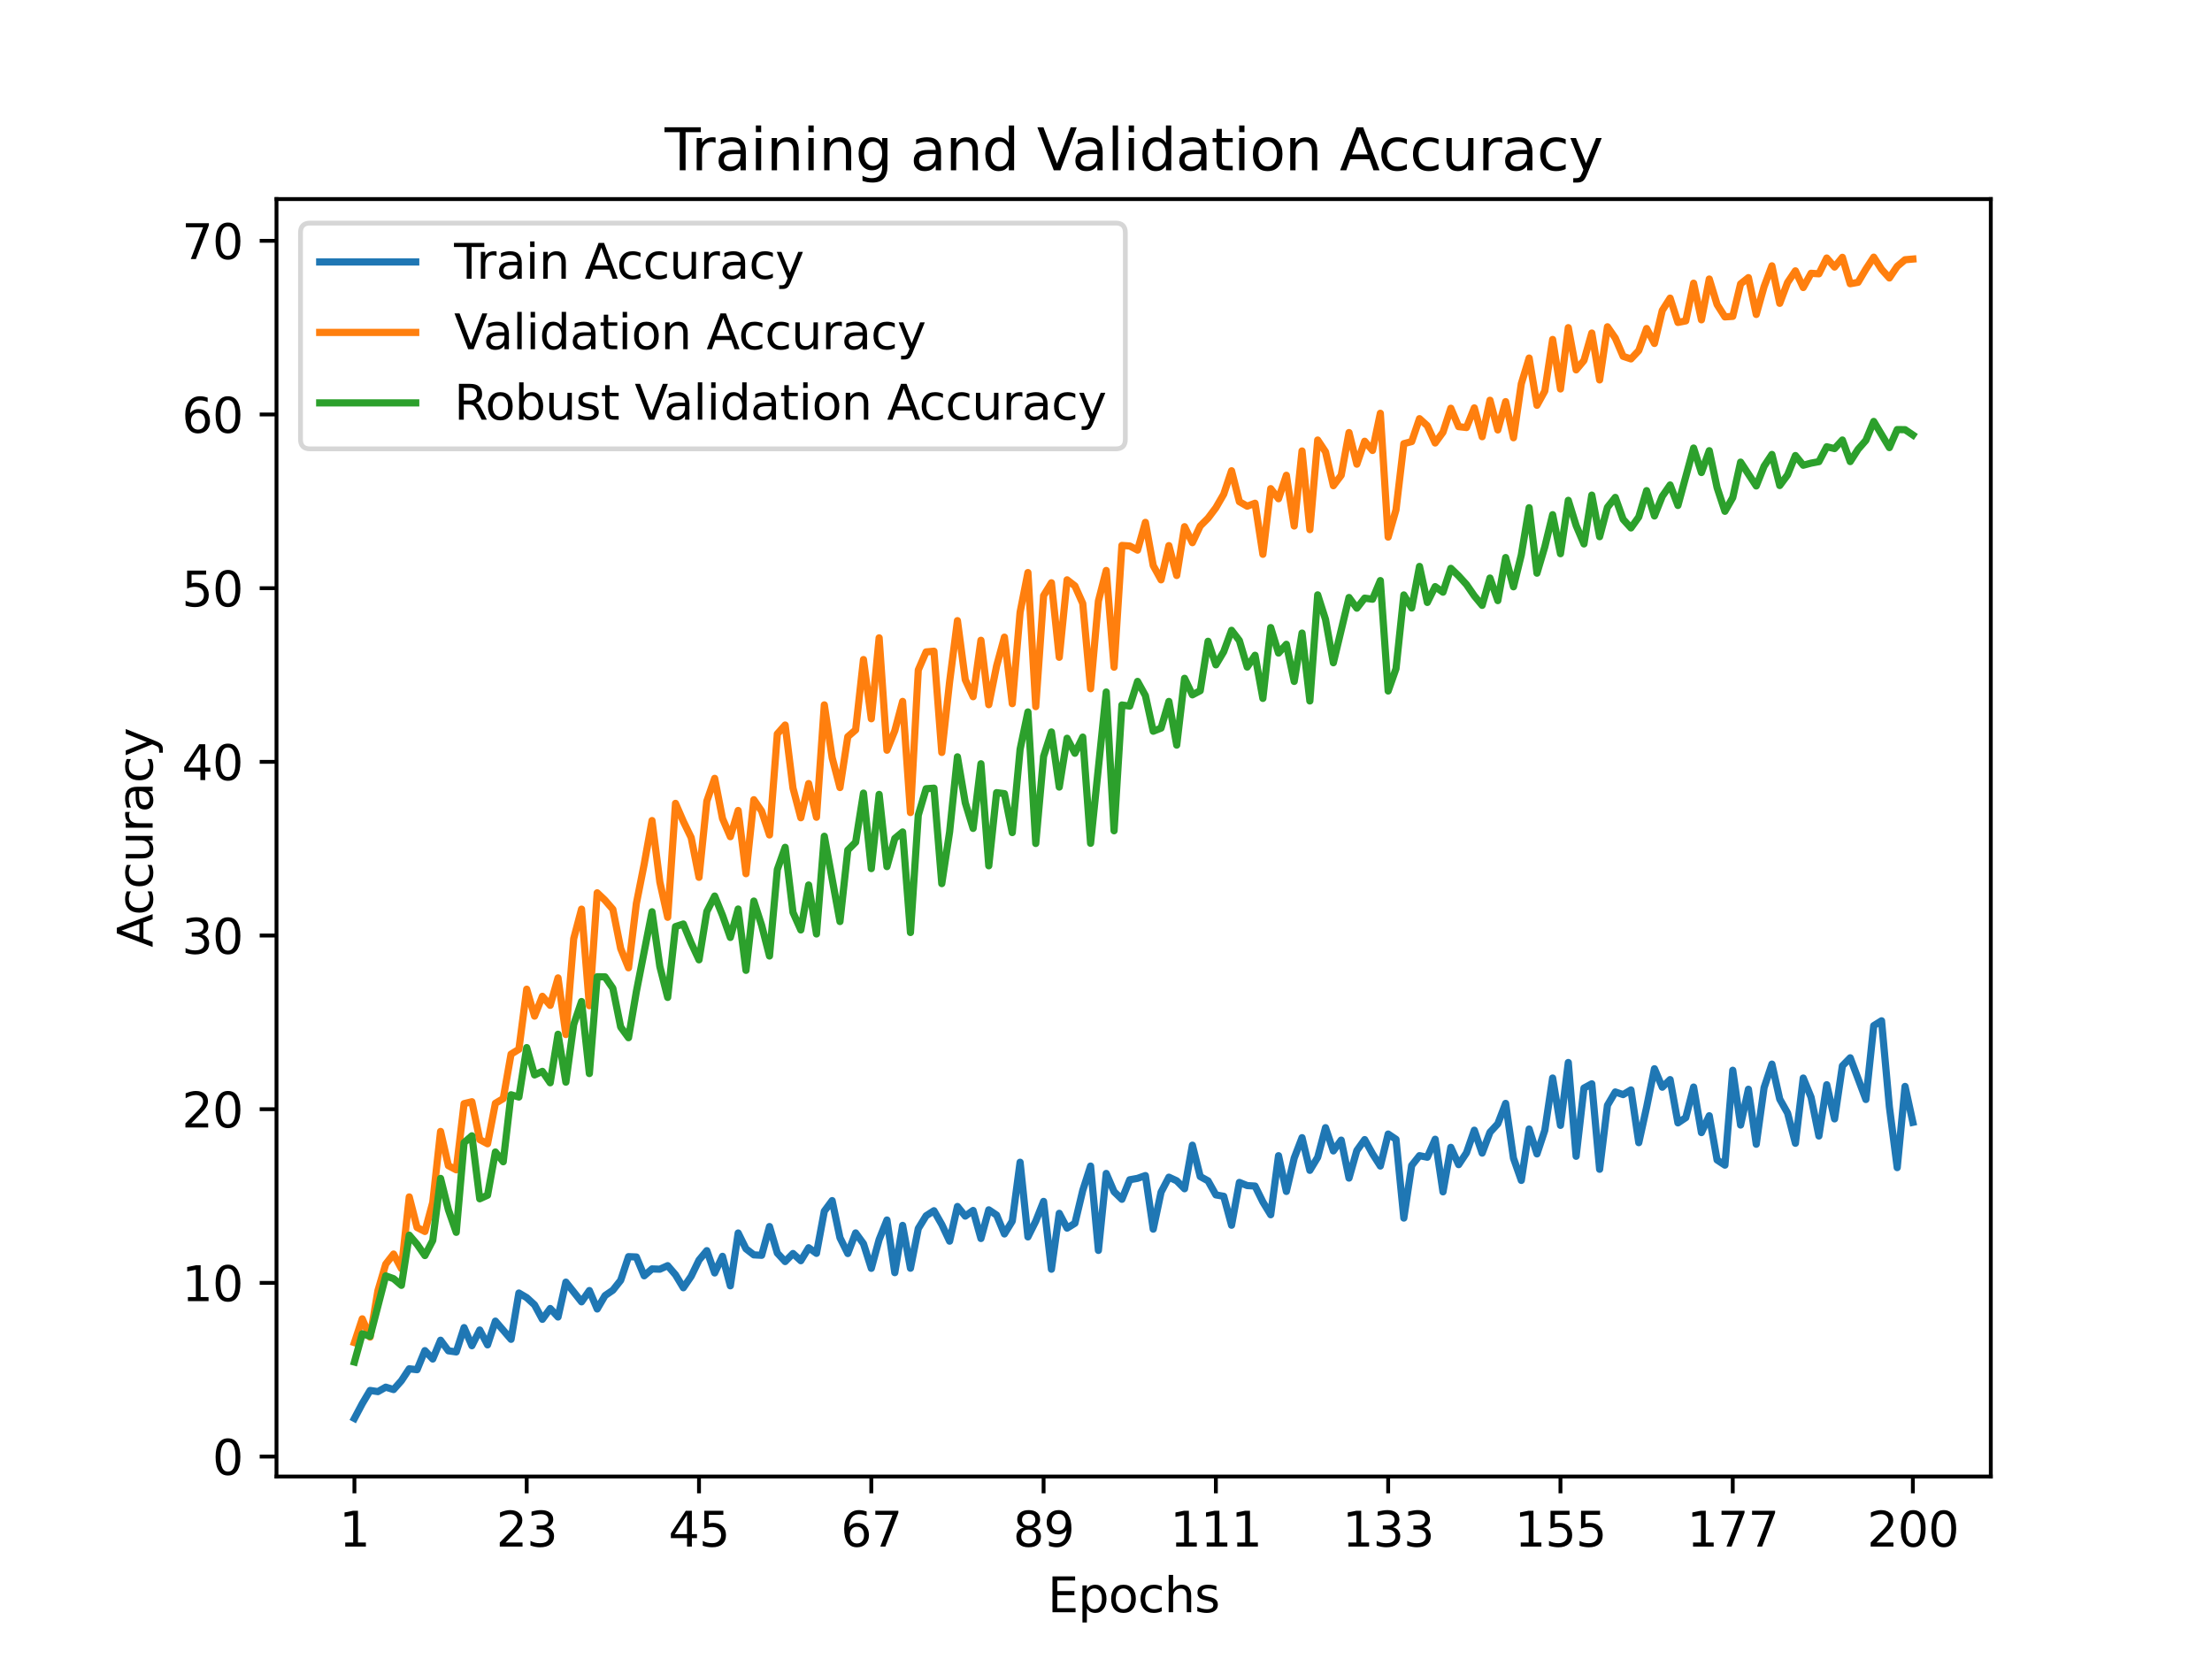<?xml version="1.0" encoding="utf-8" standalone="no"?>
<!DOCTYPE svg PUBLIC "-//W3C//DTD SVG 1.1//EN"
  "http://www.w3.org/Graphics/SVG/1.1/DTD/svg11.dtd">
<svg height="345.6pt" version="1.1" viewBox="0 0 460.8 345.6" width="460.8pt" xmlns="http://www.w3.org/2000/svg" xmlns:xlink="http://www.w3.org/1999/xlink">
 <defs>
  <style type="text/css">*{stroke-linecap:butt;stroke-linejoin:round;}</style>
 </defs>
 <g id="figure_1">
  <g id="patch_1">
   <path d="M 0 345.6 
L 460.8 345.6 
L 460.8 0 
L 0 0 
z
" style="fill:#ffffff;"/>
  </g>
  <g id="axes_1">
   <g id="patch_2">
    <path d="M 57.6 307.584 
L 414.72 307.584 
L 414.72 41.472 
L 57.6 41.472 
z
" style="fill:#ffffff;"/>
   </g>
   <g id="matplotlib.axis_1">
    <g id="xtick_1">
     <g id="line2d_1">
      <defs>
       <path d="M 0 0 
L 0 3.5 
" id="m4749871d37" style="stroke:#000000;stroke-width:0.8;"/>
      </defs>
      <g>
       <use style="stroke:#000000;stroke-width:0.8;" x="73.833" xlink:href="#m4749871d37" y="307.584"/>
      </g>
     </g>
     <g id="text_1">
      <!-- 1 -->
      <g transform="translate(70.651 322.182)scale(0.1 -0.1)">
       <defs>
        <path d="M 794 531 
L 1825 531 
L 1825 4091 
L 703 3866 
L 703 4441 
L 1819 4666 
L 2450 4666 
L 2450 531 
L 3481 531 
L 3481 0 
L 794 0 
L 794 531 
z
" id="DejaVuSans-31" transform="scale(0.016)"/>
       </defs>
       <use xlink:href="#DejaVuSans-31"/>
      </g>
     </g>
    </g>
    <g id="xtick_2">
     <g id="line2d_2">
      <g>
       <use style="stroke:#000000;stroke-width:0.8;" x="109.724" xlink:href="#m4749871d37" y="307.584"/>
      </g>
     </g>
     <g id="text_2">
      <!-- 23 -->
      <g transform="translate(103.362 322.182)scale(0.1 -0.1)">
       <defs>
        <path d="M 1228 531 
L 3431 531 
L 3431 0 
L 469 0 
L 469 531 
Q 828 903 1448 1529 
Q 2069 2156 2228 2338 
Q 2531 2678 2651 2914 
Q 2772 3150 2772 3378 
Q 2772 3750 2511 3984 
Q 2250 4219 1831 4219 
Q 1534 4219 1204 4116 
Q 875 4013 500 3803 
L 500 4441 
Q 881 4594 1212 4672 
Q 1544 4750 1819 4750 
Q 2544 4750 2975 4387 
Q 3406 4025 3406 3419 
Q 3406 3131 3298 2873 
Q 3191 2616 2906 2266 
Q 2828 2175 2409 1742 
Q 1991 1309 1228 531 
z
" id="DejaVuSans-32" transform="scale(0.016)"/>
        <path d="M 2597 2516 
Q 3050 2419 3304 2112 
Q 3559 1806 3559 1356 
Q 3559 666 3084 287 
Q 2609 -91 1734 -91 
Q 1441 -91 1130 -33 
Q 819 25 488 141 
L 488 750 
Q 750 597 1062 519 
Q 1375 441 1716 441 
Q 2309 441 2620 675 
Q 2931 909 2931 1356 
Q 2931 1769 2642 2001 
Q 2353 2234 1838 2234 
L 1294 2234 
L 1294 2753 
L 1863 2753 
Q 2328 2753 2575 2939 
Q 2822 3125 2822 3475 
Q 2822 3834 2567 4026 
Q 2313 4219 1838 4219 
Q 1578 4219 1281 4162 
Q 984 4106 628 3988 
L 628 4550 
Q 988 4650 1302 4700 
Q 1616 4750 1894 4750 
Q 2613 4750 3031 4423 
Q 3450 4097 3450 3541 
Q 3450 3153 3228 2886 
Q 3006 2619 2597 2516 
z
" id="DejaVuSans-33" transform="scale(0.016)"/>
       </defs>
       <use xlink:href="#DejaVuSans-32"/>
       <use x="63.623" xlink:href="#DejaVuSans-33"/>
      </g>
     </g>
    </g>
    <g id="xtick_3">
     <g id="line2d_3">
      <g>
       <use style="stroke:#000000;stroke-width:0.8;" x="145.616" xlink:href="#m4749871d37" y="307.584"/>
      </g>
     </g>
     <g id="text_3">
      <!-- 45 -->
      <g transform="translate(139.253 322.182)scale(0.1 -0.1)">
       <defs>
        <path d="M 2419 4116 
L 825 1625 
L 2419 1625 
L 2419 4116 
z
M 2253 4666 
L 3047 4666 
L 3047 1625 
L 3713 1625 
L 3713 1100 
L 3047 1100 
L 3047 0 
L 2419 0 
L 2419 1100 
L 313 1100 
L 313 1709 
L 2253 4666 
z
" id="DejaVuSans-34" transform="scale(0.016)"/>
        <path d="M 691 4666 
L 3169 4666 
L 3169 4134 
L 1269 4134 
L 1269 2991 
Q 1406 3038 1543 3061 
Q 1681 3084 1819 3084 
Q 2600 3084 3056 2656 
Q 3513 2228 3513 1497 
Q 3513 744 3044 326 
Q 2575 -91 1722 -91 
Q 1428 -91 1123 -41 
Q 819 9 494 109 
L 494 744 
Q 775 591 1075 516 
Q 1375 441 1709 441 
Q 2250 441 2565 725 
Q 2881 1009 2881 1497 
Q 2881 1984 2565 2268 
Q 2250 2553 1709 2553 
Q 1456 2553 1204 2497 
Q 953 2441 691 2322 
L 691 4666 
z
" id="DejaVuSans-35" transform="scale(0.016)"/>
       </defs>
       <use xlink:href="#DejaVuSans-34"/>
       <use x="63.623" xlink:href="#DejaVuSans-35"/>
      </g>
     </g>
    </g>
    <g id="xtick_4">
     <g id="line2d_4">
      <g>
       <use style="stroke:#000000;stroke-width:0.8;" x="181.507" xlink:href="#m4749871d37" y="307.584"/>
      </g>
     </g>
     <g id="text_4">
      <!-- 67 -->
      <g transform="translate(175.145 322.182)scale(0.1 -0.1)">
       <defs>
        <path d="M 2113 2584 
Q 1688 2584 1439 2293 
Q 1191 2003 1191 1497 
Q 1191 994 1439 701 
Q 1688 409 2113 409 
Q 2538 409 2786 701 
Q 3034 994 3034 1497 
Q 3034 2003 2786 2293 
Q 2538 2584 2113 2584 
z
M 3366 4563 
L 3366 3988 
Q 3128 4100 2886 4159 
Q 2644 4219 2406 4219 
Q 1781 4219 1451 3797 
Q 1122 3375 1075 2522 
Q 1259 2794 1537 2939 
Q 1816 3084 2150 3084 
Q 2853 3084 3261 2657 
Q 3669 2231 3669 1497 
Q 3669 778 3244 343 
Q 2819 -91 2113 -91 
Q 1303 -91 875 529 
Q 447 1150 447 2328 
Q 447 3434 972 4092 
Q 1497 4750 2381 4750 
Q 2619 4750 2861 4703 
Q 3103 4656 3366 4563 
z
" id="DejaVuSans-36" transform="scale(0.016)"/>
        <path d="M 525 4666 
L 3525 4666 
L 3525 4397 
L 1831 0 
L 1172 0 
L 2766 4134 
L 525 4134 
L 525 4666 
z
" id="DejaVuSans-37" transform="scale(0.016)"/>
       </defs>
       <use xlink:href="#DejaVuSans-36"/>
       <use x="63.623" xlink:href="#DejaVuSans-37"/>
      </g>
     </g>
    </g>
    <g id="xtick_5">
     <g id="line2d_5">
      <g>
       <use style="stroke:#000000;stroke-width:0.8;" x="217.399" xlink:href="#m4749871d37" y="307.584"/>
      </g>
     </g>
     <g id="text_5">
      <!-- 89 -->
      <g transform="translate(211.036 322.182)scale(0.1 -0.1)">
       <defs>
        <path d="M 2034 2216 
Q 1584 2216 1326 1975 
Q 1069 1734 1069 1313 
Q 1069 891 1326 650 
Q 1584 409 2034 409 
Q 2484 409 2743 651 
Q 3003 894 3003 1313 
Q 3003 1734 2745 1975 
Q 2488 2216 2034 2216 
z
M 1403 2484 
Q 997 2584 770 2862 
Q 544 3141 544 3541 
Q 544 4100 942 4425 
Q 1341 4750 2034 4750 
Q 2731 4750 3128 4425 
Q 3525 4100 3525 3541 
Q 3525 3141 3298 2862 
Q 3072 2584 2669 2484 
Q 3125 2378 3379 2068 
Q 3634 1759 3634 1313 
Q 3634 634 3220 271 
Q 2806 -91 2034 -91 
Q 1263 -91 848 271 
Q 434 634 434 1313 
Q 434 1759 690 2068 
Q 947 2378 1403 2484 
z
M 1172 3481 
Q 1172 3119 1398 2916 
Q 1625 2713 2034 2713 
Q 2441 2713 2670 2916 
Q 2900 3119 2900 3481 
Q 2900 3844 2670 4047 
Q 2441 4250 2034 4250 
Q 1625 4250 1398 4047 
Q 1172 3844 1172 3481 
z
" id="DejaVuSans-38" transform="scale(0.016)"/>
        <path d="M 703 97 
L 703 672 
Q 941 559 1184 500 
Q 1428 441 1663 441 
Q 2288 441 2617 861 
Q 2947 1281 2994 2138 
Q 2813 1869 2534 1725 
Q 2256 1581 1919 1581 
Q 1219 1581 811 2004 
Q 403 2428 403 3163 
Q 403 3881 828 4315 
Q 1253 4750 1959 4750 
Q 2769 4750 3195 4129 
Q 3622 3509 3622 2328 
Q 3622 1225 3098 567 
Q 2575 -91 1691 -91 
Q 1453 -91 1209 -44 
Q 966 3 703 97 
z
M 1959 2075 
Q 2384 2075 2632 2365 
Q 2881 2656 2881 3163 
Q 2881 3666 2632 3958 
Q 2384 4250 1959 4250 
Q 1534 4250 1286 3958 
Q 1038 3666 1038 3163 
Q 1038 2656 1286 2365 
Q 1534 2075 1959 2075 
z
" id="DejaVuSans-39" transform="scale(0.016)"/>
       </defs>
       <use xlink:href="#DejaVuSans-38"/>
       <use x="63.623" xlink:href="#DejaVuSans-39"/>
      </g>
     </g>
    </g>
    <g id="xtick_6">
     <g id="line2d_6">
      <g>
       <use style="stroke:#000000;stroke-width:0.8;" x="253.29" xlink:href="#m4749871d37" y="307.584"/>
      </g>
     </g>
     <g id="text_6">
      <!-- 111 -->
      <g transform="translate(243.746 322.182)scale(0.1 -0.1)">
       <use xlink:href="#DejaVuSans-31"/>
       <use x="63.623" xlink:href="#DejaVuSans-31"/>
       <use x="127.246" xlink:href="#DejaVuSans-31"/>
      </g>
     </g>
    </g>
    <g id="xtick_7">
     <g id="line2d_7">
      <g>
       <use style="stroke:#000000;stroke-width:0.8;" x="289.181" xlink:href="#m4749871d37" y="307.584"/>
      </g>
     </g>
     <g id="text_7">
      <!-- 133 -->
      <g transform="translate(279.638 322.182)scale(0.1 -0.1)">
       <use xlink:href="#DejaVuSans-31"/>
       <use x="63.623" xlink:href="#DejaVuSans-33"/>
       <use x="127.246" xlink:href="#DejaVuSans-33"/>
      </g>
     </g>
    </g>
    <g id="xtick_8">
     <g id="line2d_8">
      <g>
       <use style="stroke:#000000;stroke-width:0.8;" x="325.073" xlink:href="#m4749871d37" y="307.584"/>
      </g>
     </g>
     <g id="text_8">
      <!-- 155 -->
      <g transform="translate(315.529 322.182)scale(0.1 -0.1)">
       <use xlink:href="#DejaVuSans-31"/>
       <use x="63.623" xlink:href="#DejaVuSans-35"/>
       <use x="127.246" xlink:href="#DejaVuSans-35"/>
      </g>
     </g>
    </g>
    <g id="xtick_9">
     <g id="line2d_9">
      <g>
       <use style="stroke:#000000;stroke-width:0.8;" x="360.964" xlink:href="#m4749871d37" y="307.584"/>
      </g>
     </g>
     <g id="text_9">
      <!-- 177 -->
      <g transform="translate(351.421 322.182)scale(0.1 -0.1)">
       <use xlink:href="#DejaVuSans-31"/>
       <use x="63.623" xlink:href="#DejaVuSans-37"/>
       <use x="127.246" xlink:href="#DejaVuSans-37"/>
      </g>
     </g>
    </g>
    <g id="xtick_10">
     <g id="line2d_10">
      <g>
       <use style="stroke:#000000;stroke-width:0.8;" x="398.487" xlink:href="#m4749871d37" y="307.584"/>
      </g>
     </g>
     <g id="text_10">
      <!-- 200 -->
      <g transform="translate(388.944 322.182)scale(0.1 -0.1)">
       <defs>
        <path d="M 2034 4250 
Q 1547 4250 1301 3770 
Q 1056 3291 1056 2328 
Q 1056 1369 1301 889 
Q 1547 409 2034 409 
Q 2525 409 2770 889 
Q 3016 1369 3016 2328 
Q 3016 3291 2770 3770 
Q 2525 4250 2034 4250 
z
M 2034 4750 
Q 2819 4750 3233 4129 
Q 3647 3509 3647 2328 
Q 3647 1150 3233 529 
Q 2819 -91 2034 -91 
Q 1250 -91 836 529 
Q 422 1150 422 2328 
Q 422 3509 836 4129 
Q 1250 4750 2034 4750 
z
" id="DejaVuSans-30" transform="scale(0.016)"/>
       </defs>
       <use xlink:href="#DejaVuSans-32"/>
       <use x="63.623" xlink:href="#DejaVuSans-30"/>
       <use x="127.246" xlink:href="#DejaVuSans-30"/>
      </g>
     </g>
    </g>
    <g id="text_11">
     <!-- Epochs -->
     <g transform="translate(218.244 335.861)scale(0.1 -0.1)">
      <defs>
       <path d="M 628 4666 
L 3578 4666 
L 3578 4134 
L 1259 4134 
L 1259 2753 
L 3481 2753 
L 3481 2222 
L 1259 2222 
L 1259 531 
L 3634 531 
L 3634 0 
L 628 0 
L 628 4666 
z
" id="DejaVuSans-45" transform="scale(0.016)"/>
       <path d="M 1159 525 
L 1159 -1331 
L 581 -1331 
L 581 3500 
L 1159 3500 
L 1159 2969 
Q 1341 3281 1617 3432 
Q 1894 3584 2278 3584 
Q 2916 3584 3314 3078 
Q 3713 2572 3713 1747 
Q 3713 922 3314 415 
Q 2916 -91 2278 -91 
Q 1894 -91 1617 61 
Q 1341 213 1159 525 
z
M 3116 1747 
Q 3116 2381 2855 2742 
Q 2594 3103 2138 3103 
Q 1681 3103 1420 2742 
Q 1159 2381 1159 1747 
Q 1159 1113 1420 752 
Q 1681 391 2138 391 
Q 2594 391 2855 752 
Q 3116 1113 3116 1747 
z
" id="DejaVuSans-70" transform="scale(0.016)"/>
       <path d="M 1959 3097 
Q 1497 3097 1228 2736 
Q 959 2375 959 1747 
Q 959 1119 1226 758 
Q 1494 397 1959 397 
Q 2419 397 2687 759 
Q 2956 1122 2956 1747 
Q 2956 2369 2687 2733 
Q 2419 3097 1959 3097 
z
M 1959 3584 
Q 2709 3584 3137 3096 
Q 3566 2609 3566 1747 
Q 3566 888 3137 398 
Q 2709 -91 1959 -91 
Q 1206 -91 779 398 
Q 353 888 353 1747 
Q 353 2609 779 3096 
Q 1206 3584 1959 3584 
z
" id="DejaVuSans-6f" transform="scale(0.016)"/>
       <path d="M 3122 3366 
L 3122 2828 
Q 2878 2963 2633 3030 
Q 2388 3097 2138 3097 
Q 1578 3097 1268 2742 
Q 959 2388 959 1747 
Q 959 1106 1268 751 
Q 1578 397 2138 397 
Q 2388 397 2633 464 
Q 2878 531 3122 666 
L 3122 134 
Q 2881 22 2623 -34 
Q 2366 -91 2075 -91 
Q 1284 -91 818 406 
Q 353 903 353 1747 
Q 353 2603 823 3093 
Q 1294 3584 2113 3584 
Q 2378 3584 2631 3529 
Q 2884 3475 3122 3366 
z
" id="DejaVuSans-63" transform="scale(0.016)"/>
       <path d="M 3513 2113 
L 3513 0 
L 2938 0 
L 2938 2094 
Q 2938 2591 2744 2837 
Q 2550 3084 2163 3084 
Q 1697 3084 1428 2787 
Q 1159 2491 1159 1978 
L 1159 0 
L 581 0 
L 581 4863 
L 1159 4863 
L 1159 2956 
Q 1366 3272 1645 3428 
Q 1925 3584 2291 3584 
Q 2894 3584 3203 3211 
Q 3513 2838 3513 2113 
z
" id="DejaVuSans-68" transform="scale(0.016)"/>
       <path d="M 2834 3397 
L 2834 2853 
Q 2591 2978 2328 3040 
Q 2066 3103 1784 3103 
Q 1356 3103 1142 2972 
Q 928 2841 928 2578 
Q 928 2378 1081 2264 
Q 1234 2150 1697 2047 
L 1894 2003 
Q 2506 1872 2764 1633 
Q 3022 1394 3022 966 
Q 3022 478 2636 193 
Q 2250 -91 1575 -91 
Q 1294 -91 989 -36 
Q 684 19 347 128 
L 347 722 
Q 666 556 975 473 
Q 1284 391 1588 391 
Q 1994 391 2212 530 
Q 2431 669 2431 922 
Q 2431 1156 2273 1281 
Q 2116 1406 1581 1522 
L 1381 1569 
Q 847 1681 609 1914 
Q 372 2147 372 2553 
Q 372 3047 722 3315 
Q 1072 3584 1716 3584 
Q 2034 3584 2315 3537 
Q 2597 3491 2834 3397 
z
" id="DejaVuSans-73" transform="scale(0.016)"/>
      </defs>
      <use xlink:href="#DejaVuSans-45"/>
      <use x="63.184" xlink:href="#DejaVuSans-70"/>
      <use x="126.66" xlink:href="#DejaVuSans-6f"/>
      <use x="187.842" xlink:href="#DejaVuSans-63"/>
      <use x="242.822" xlink:href="#DejaVuSans-68"/>
      <use x="306.201" xlink:href="#DejaVuSans-73"/>
     </g>
    </g>
   </g>
   <g id="matplotlib.axis_2">
    <g id="ytick_1">
     <g id="line2d_11">
      <defs>
       <path d="M 0 0 
L -3.5 0 
" id="m9a179e6615" style="stroke:#000000;stroke-width:0.8;"/>
      </defs>
      <g>
       <use style="stroke:#000000;stroke-width:0.8;" x="57.6" xlink:href="#m9a179e6615" y="303.428"/>
      </g>
     </g>
     <g id="text_12">
      <!-- 0 -->
      <g transform="translate(44.237 307.228)scale(0.1 -0.1)">
       <use xlink:href="#DejaVuSans-30"/>
      </g>
     </g>
    </g>
    <g id="ytick_2">
     <g id="line2d_12">
      <g>
       <use style="stroke:#000000;stroke-width:0.8;" x="57.6" xlink:href="#m9a179e6615" y="267.248"/>
      </g>
     </g>
     <g id="text_13">
      <!-- 10 -->
      <g transform="translate(37.875 271.047)scale(0.1 -0.1)">
       <use xlink:href="#DejaVuSans-31"/>
       <use x="63.623" xlink:href="#DejaVuSans-30"/>
      </g>
     </g>
    </g>
    <g id="ytick_3">
     <g id="line2d_13">
      <g>
       <use style="stroke:#000000;stroke-width:0.8;" x="57.6" xlink:href="#m9a179e6615" y="231.068"/>
      </g>
     </g>
     <g id="text_14">
      <!-- 20 -->
      <g transform="translate(37.875 234.867)scale(0.1 -0.1)">
       <use xlink:href="#DejaVuSans-32"/>
       <use x="63.623" xlink:href="#DejaVuSans-30"/>
      </g>
     </g>
    </g>
    <g id="ytick_4">
     <g id="line2d_14">
      <g>
       <use style="stroke:#000000;stroke-width:0.8;" x="57.6" xlink:href="#m9a179e6615" y="194.888"/>
      </g>
     </g>
     <g id="text_15">
      <!-- 30 -->
      <g transform="translate(37.875 198.687)scale(0.1 -0.1)">
       <use xlink:href="#DejaVuSans-33"/>
       <use x="63.623" xlink:href="#DejaVuSans-30"/>
      </g>
     </g>
    </g>
    <g id="ytick_5">
     <g id="line2d_15">
      <g>
       <use style="stroke:#000000;stroke-width:0.8;" x="57.6" xlink:href="#m9a179e6615" y="158.708"/>
      </g>
     </g>
     <g id="text_16">
      <!-- 40 -->
      <g transform="translate(37.875 162.507)scale(0.1 -0.1)">
       <use xlink:href="#DejaVuSans-34"/>
       <use x="63.623" xlink:href="#DejaVuSans-30"/>
      </g>
     </g>
    </g>
    <g id="ytick_6">
     <g id="line2d_16">
      <g>
       <use style="stroke:#000000;stroke-width:0.8;" x="57.6" xlink:href="#m9a179e6615" y="122.527"/>
      </g>
     </g>
     <g id="text_17">
      <!-- 50 -->
      <g transform="translate(37.875 126.327)scale(0.1 -0.1)">
       <use xlink:href="#DejaVuSans-35"/>
       <use x="63.623" xlink:href="#DejaVuSans-30"/>
      </g>
     </g>
    </g>
    <g id="ytick_7">
     <g id="line2d_17">
      <g>
       <use style="stroke:#000000;stroke-width:0.8;" x="57.6" xlink:href="#m9a179e6615" y="86.347"/>
      </g>
     </g>
     <g id="text_18">
      <!-- 60 -->
      <g transform="translate(37.875 90.146)scale(0.1 -0.1)">
       <use xlink:href="#DejaVuSans-36"/>
       <use x="63.623" xlink:href="#DejaVuSans-30"/>
      </g>
     </g>
    </g>
    <g id="ytick_8">
     <g id="line2d_18">
      <g>
       <use style="stroke:#000000;stroke-width:0.8;" x="57.6" xlink:href="#m9a179e6615" y="50.167"/>
      </g>
     </g>
     <g id="text_19">
      <!-- 70 -->
      <g transform="translate(37.875 53.966)scale(0.1 -0.1)">
       <use xlink:href="#DejaVuSans-37"/>
       <use x="63.623" xlink:href="#DejaVuSans-30"/>
      </g>
     </g>
    </g>
    <g id="text_20">
     <!-- Accuracy -->
     <g transform="translate(31.795 197.356)rotate(-90)scale(0.1 -0.1)">
      <defs>
       <path d="M 2188 4044 
L 1331 1722 
L 3047 1722 
L 2188 4044 
z
M 1831 4666 
L 2547 4666 
L 4325 0 
L 3669 0 
L 3244 1197 
L 1141 1197 
L 716 0 
L 50 0 
L 1831 4666 
z
" id="DejaVuSans-41" transform="scale(0.016)"/>
       <path d="M 544 1381 
L 544 3500 
L 1119 3500 
L 1119 1403 
Q 1119 906 1312 657 
Q 1506 409 1894 409 
Q 2359 409 2629 706 
Q 2900 1003 2900 1516 
L 2900 3500 
L 3475 3500 
L 3475 0 
L 2900 0 
L 2900 538 
Q 2691 219 2414 64 
Q 2138 -91 1772 -91 
Q 1169 -91 856 284 
Q 544 659 544 1381 
z
M 1991 3584 
L 1991 3584 
z
" id="DejaVuSans-75" transform="scale(0.016)"/>
       <path d="M 2631 2963 
Q 2534 3019 2420 3045 
Q 2306 3072 2169 3072 
Q 1681 3072 1420 2755 
Q 1159 2438 1159 1844 
L 1159 0 
L 581 0 
L 581 3500 
L 1159 3500 
L 1159 2956 
Q 1341 3275 1631 3429 
Q 1922 3584 2338 3584 
Q 2397 3584 2469 3576 
Q 2541 3569 2628 3553 
L 2631 2963 
z
" id="DejaVuSans-72" transform="scale(0.016)"/>
       <path d="M 2194 1759 
Q 1497 1759 1228 1600 
Q 959 1441 959 1056 
Q 959 750 1161 570 
Q 1363 391 1709 391 
Q 2188 391 2477 730 
Q 2766 1069 2766 1631 
L 2766 1759 
L 2194 1759 
z
M 3341 1997 
L 3341 0 
L 2766 0 
L 2766 531 
Q 2569 213 2275 61 
Q 1981 -91 1556 -91 
Q 1019 -91 701 211 
Q 384 513 384 1019 
Q 384 1609 779 1909 
Q 1175 2209 1959 2209 
L 2766 2209 
L 2766 2266 
Q 2766 2663 2505 2880 
Q 2244 3097 1772 3097 
Q 1472 3097 1187 3025 
Q 903 2953 641 2809 
L 641 3341 
Q 956 3463 1253 3523 
Q 1550 3584 1831 3584 
Q 2591 3584 2966 3190 
Q 3341 2797 3341 1997 
z
" id="DejaVuSans-61" transform="scale(0.016)"/>
       <path d="M 2059 -325 
Q 1816 -950 1584 -1140 
Q 1353 -1331 966 -1331 
L 506 -1331 
L 506 -850 
L 844 -850 
Q 1081 -850 1212 -737 
Q 1344 -625 1503 -206 
L 1606 56 
L 191 3500 
L 800 3500 
L 1894 763 
L 2988 3500 
L 3597 3500 
L 2059 -325 
z
" id="DejaVuSans-79" transform="scale(0.016)"/>
      </defs>
      <use xlink:href="#DejaVuSans-41"/>
      <use x="66.658" xlink:href="#DejaVuSans-63"/>
      <use x="121.639" xlink:href="#DejaVuSans-63"/>
      <use x="176.619" xlink:href="#DejaVuSans-75"/>
      <use x="239.998" xlink:href="#DejaVuSans-72"/>
      <use x="281.111" xlink:href="#DejaVuSans-61"/>
      <use x="342.391" xlink:href="#DejaVuSans-63"/>
      <use x="397.371" xlink:href="#DejaVuSans-79"/>
     </g>
    </g>
   </g>
   <g id="line2d_19">
    <path clip-path="url(#p79730f8f95)" d="M 73.833 295.488 
L 75.464 292.408 
L 77.096 289.656 
L 78.727 289.897 
L 80.358 288.971 
L 81.99 289.47 
L 83.621 287.627 
L 85.253 285.146 
L 86.884 285.336 
L 88.516 281.361 
L 90.147 283.11 
L 91.778 279.192 
L 93.41 281.397 
L 95.041 281.629 
L 96.673 276.568 
L 98.304 280.336 
L 99.936 277.068 
L 101.567 280.162 
L 103.198 275.213 
L 106.461 279.007 
L 108.093 269.359 
L 109.724 270.321 
L 111.356 271.821 
L 112.987 274.839 
L 114.618 272.586 
L 116.25 274.357 
L 117.881 267.092 
L 121.144 271.199 
L 122.776 268.847 
L 124.407 272.685 
L 126.038 269.894 
L 127.67 268.778 
L 129.301 266.708 
L 130.933 261.783 
L 132.564 261.85 
L 134.196 265.772 
L 135.827 264.339 
L 137.458 264.397 
L 139.09 263.662 
L 140.721 265.56 
L 142.353 268.266 
L 143.984 265.873 
L 145.616 262.501 
L 147.247 260.533 
L 148.879 265.179 
L 150.51 261.717 
L 152.141 267.859 
L 153.773 256.855 
L 155.404 260.147 
L 157.036 261.413 
L 158.667 261.5 
L 160.299 255.511 
L 161.93 261.033 
L 163.561 262.803 
L 165.193 261.127 
L 166.824 262.629 
L 168.456 259.93 
L 170.087 261.098 
L 171.719 252.313 
L 173.35 250.111 
L 174.981 257.844 
L 176.613 261.131 
L 178.244 256.843 
L 179.876 259.086 
L 181.507 264.219 
L 183.139 258.227 
L 184.77 254.151 
L 186.401 265.118 
L 188.033 255.273 
L 189.664 264.197 
L 191.296 255.926 
L 192.927 253.271 
L 194.559 252.219 
L 196.19 255.089 
L 197.821 258.555 
L 199.453 251.334 
L 201.084 253.338 
L 202.716 252.164 
L 204.347 258.003 
L 205.979 252.031 
L 207.61 253.126 
L 209.241 257.053 
L 210.873 254.385 
L 212.504 242.118 
L 214.136 257.67 
L 215.767 254.395 
L 217.399 250.273 
L 219.03 264.402 
L 220.661 252.759 
L 222.293 255.842 
L 223.924 254.829 
L 225.556 248 
L 227.187 242.916 
L 228.819 260.483 
L 230.45 244.452 
L 232.081 248.254 
L 233.713 249.834 
L 235.344 245.767 
L 236.976 245.472 
L 238.607 244.896 
L 240.239 256.054 
L 241.87 248.35 
L 243.501 245.229 
L 245.133 245.984 
L 246.764 247.639 
L 248.396 238.562 
L 250.027 245.094 
L 251.659 245.996 
L 253.29 248.917 
L 254.921 249.209 
L 256.553 255.239 
L 258.184 246.319 
L 259.816 246.978 
L 261.447 247.079 
L 263.079 250.388 
L 264.71 253.056 
L 266.341 240.752 
L 267.973 248.196 
L 269.604 241.249 
L 271.236 236.999 
L 272.867 243.803 
L 274.499 241.087 
L 276.13 234.915 
L 277.761 239.756 
L 279.393 237.506 
L 281.024 245.417 
L 282.656 239.676 
L 284.287 237.402 
L 285.919 240.357 
L 287.55 242.904 
L 289.181 236.242 
L 290.813 237.342 
L 292.444 253.743 
L 294.076 242.798 
L 295.707 240.745 
L 297.339 241.073 
L 298.97 237.327 
L 300.601 248.287 
L 302.233 239.011 
L 303.864 242.617 
L 305.496 240.152 
L 307.127 235.443 
L 308.759 240.212 
L 310.39 235.87 
L 312.021 234.107 
L 313.653 229.857 
L 315.284 241.271 
L 316.916 245.899 
L 318.547 235.197 
L 320.179 240.381 
L 321.81 235.465 
L 323.441 224.57 
L 325.073 234.43 
L 326.704 221.338 
L 328.336 240.873 
L 329.967 226.664 
L 331.599 225.779 
L 333.23 243.582 
L 334.862 230.255 
L 336.493 227.476 
L 338.124 228.026 
L 339.756 227.052 
L 341.387 238.041 
L 343.019 230.663 
L 344.65 222.641 
L 346.282 226.483 
L 347.913 224.903 
L 349.544 233.917 
L 351.176 232.829 
L 352.807 226.454 
L 354.439 235.943 
L 356.07 232.433 
L 357.702 241.642 
L 359.333 242.721 
L 360.964 222.956 
L 362.596 234.368 
L 364.227 226.91 
L 365.859 238.362 
L 367.49 226.584 
L 369.122 221.678 
L 370.753 228.965 
L 372.384 231.869 
L 374.016 238.164 
L 375.647 224.577 
L 377.279 228.576 
L 378.91 236.65 
L 380.542 225.969 
L 382.173 233.087 
L 383.804 222.04 
L 385.436 220.361 
L 388.699 229.044 
L 390.33 213.663 
L 391.962 212.652 
L 393.593 230.593 
L 395.224 243.234 
L 396.856 226.321 
L 398.487 233.801 
L 398.487 233.801 
" style="fill:none;stroke:#1f77b4;stroke-linecap:square;stroke-width:1.5;"/>
   </g>
   <g id="line2d_20">
    <path clip-path="url(#p79730f8f95)" d="M 73.833 279.694 
L 75.464 274.738 
L 77.096 278.536 
L 78.727 268.876 
L 80.358 263.341 
L 81.99 261.242 
L 83.621 264.281 
L 85.253 249.339 
L 86.884 255.707 
L 88.516 256.539 
L 90.147 250.497 
L 91.778 235.699 
L 93.41 242.827 
L 95.041 243.695 
L 96.673 229.91 
L 98.304 229.512 
L 99.936 237.4 
L 101.567 238.268 
L 103.198 229.838 
L 104.83 228.861 
L 106.461 219.599 
L 108.093 218.586 
L 109.724 206.068 
L 111.356 211.675 
L 112.987 207.551 
L 114.618 209.432 
L 116.25 203.716 
L 117.881 215.511 
L 119.513 195.539 
L 121.144 189.388 
L 122.776 209.505 
L 124.407 185.988 
L 126.038 187.543 
L 127.67 189.425 
L 129.301 197.601 
L 130.933 201.617 
L 132.564 188.231 
L 134.196 180.018 
L 135.827 170.937 
L 137.458 183.744 
L 139.09 191.089 
L 140.721 167.355 
L 142.353 171.117 
L 143.984 174.482 
L 145.616 182.767 
L 147.247 166.884 
L 148.879 162.145 
L 150.51 170.502 
L 152.141 174.301 
L 153.773 168.838 
L 155.404 182.008 
L 157.036 166.595 
L 158.667 168.983 
L 160.299 173.94 
L 161.93 152.883 
L 163.561 151.037 
L 165.193 164.171 
L 166.824 170.358 
L 168.456 163.23 
L 170.087 170.249 
L 171.719 146.841 
L 173.35 157.839 
L 174.981 164.062 
L 176.613 153.462 
L 178.244 152.051 
L 179.876 137.398 
L 181.507 149.735 
L 183.139 132.875 
L 184.77 156.284 
L 186.401 152.231 
L 188.033 146.117 
L 189.664 169.272 
L 191.296 139.568 
L 192.927 135.806 
L 194.559 135.661 
L 196.19 156.754 
L 197.821 142.029 
L 199.453 129.293 
L 201.084 141.594 
L 202.716 145.14 
L 204.347 133.382 
L 205.979 146.804 
L 207.61 138.736 
L 209.241 132.73 
L 210.873 146.587 
L 212.504 127.557 
L 214.136 119.271 
L 215.767 147.202 
L 217.399 124.083 
L 219.03 121.406 
L 220.661 136.927 
L 222.293 120.791 
L 223.924 122.057 
L 225.556 125.711 
L 227.187 143.476 
L 228.819 125.205 
L 230.45 118.837 
L 232.081 138.989 
L 233.713 113.627 
L 235.344 113.736 
L 236.976 114.604 
L 238.607 108.815 
L 240.239 117.824 
L 241.87 120.791 
L 243.501 113.663 
L 245.133 119.886 
L 246.764 109.72 
L 248.396 113.048 
L 250.027 109.575 
L 251.659 107.947 
L 253.29 105.776 
L 254.921 102.954 
L 256.553 98.07 
L 258.184 104.51 
L 259.816 105.45 
L 261.447 104.835 
L 263.079 115.472 
L 264.71 101.796 
L 266.341 103.895 
L 267.973 99.01 
L 269.604 109.575 
L 271.236 93.945 
L 272.867 110.335 
L 274.499 91.666 
L 276.13 94.126 
L 277.761 101.181 
L 279.393 99.01 
L 281.024 90.11 
L 282.656 96.695 
L 284.287 91.919 
L 285.919 93.837 
L 287.55 86.094 
L 289.181 111.89 
L 290.813 106.21 
L 292.444 92.426 
L 294.076 91.991 
L 295.707 87.216 
L 297.339 88.699 
L 298.97 92.281 
L 300.601 90.038 
L 302.233 85.045 
L 303.864 88.88 
L 305.496 89.061 
L 307.127 84.972 
L 308.759 90.978 
L 310.39 83.38 
L 312.021 89.567 
L 313.653 83.67 
L 315.284 91.195 
L 316.916 79.943 
L 318.547 74.589 
L 320.179 84.43 
L 321.81 81.463 
L 323.441 70.717 
L 325.073 81.029 
L 326.704 68.257 
L 328.336 77.049 
L 329.967 75.095 
L 331.599 69.379 
L 333.23 79.147 
L 334.862 68.076 
L 336.493 70.428 
L 338.124 74.227 
L 339.756 74.77 
L 341.387 73.033 
L 343.019 68.438 
L 344.65 71.55 
L 346.282 64.675 
L 347.913 62.107 
L 349.544 67.172 
L 351.176 66.846 
L 352.807 58.995 
L 354.439 66.629 
L 356.07 58.127 
L 357.702 63.445 
L 359.333 66.014 
L 360.964 65.905 
L 362.596 59.14 
L 364.227 57.837 
L 365.859 65.507 
L 367.49 59.719 
L 369.122 55.377 
L 370.753 63.192 
L 372.384 58.85 
L 374.016 56.426 
L 375.647 59.9 
L 377.279 56.933 
L 378.91 57.041 
L 380.542 53.749 
L 382.173 55.63 
L 383.804 53.604 
L 385.436 59.104 
L 387.067 58.814 
L 388.699 56.064 
L 390.33 53.568 
L 391.962 56.101 
L 393.593 57.91 
L 395.224 55.486 
L 396.856 54.111 
L 398.487 53.966 
L 398.487 53.966 
" style="fill:none;stroke:#ff7f0e;stroke-linecap:square;stroke-width:1.5;"/>
   </g>
   <g id="line2d_21">
    <path clip-path="url(#p79730f8f95)" d="M 73.833 283.739 
L 75.464 277.855 
L 77.096 278.369 
L 80.358 265.782 
L 81.99 266.372 
L 83.621 267.762 
L 85.253 257.308 
L 86.884 259.212 
L 88.516 261.555 
L 90.147 258.413 
L 91.778 245.483 
L 93.41 252.033 
L 95.041 256.718 
L 96.673 238.037 
L 98.304 236.609 
L 99.936 249.729 
L 101.567 248.987 
L 103.198 239.98 
L 104.83 242.017 
L 106.461 228.059 
L 108.093 228.535 
L 109.724 218.234 
L 111.356 223.927 
L 112.987 223.185 
L 114.618 225.565 
L 116.25 215.453 
L 117.881 225.432 
L 119.513 213.416 
L 121.144 208.636 
L 122.776 223.642 
L 124.407 203.476 
L 126.038 203.495 
L 127.67 205.875 
L 129.301 213.949 
L 130.933 216.177 
L 132.564 206.58 
L 135.827 189.937 
L 137.458 201.343 
L 139.09 207.78 
L 140.721 193.022 
L 142.353 192.488 
L 143.984 196.449 
L 145.616 199.953 
L 147.247 189.88 
L 148.879 186.662 
L 150.51 190.679 
L 152.141 195.288 
L 153.773 189.366 
L 155.404 202.143 
L 157.036 187.709 
L 158.667 192.774 
L 160.299 199.153 
L 161.93 181.139 
L 163.561 176.512 
L 165.193 190.07 
L 166.824 193.726 
L 168.456 184.358 
L 170.087 194.564 
L 171.719 174.208 
L 174.981 191.974 
L 176.613 177.083 
L 178.244 175.446 
L 179.876 165.22 
L 181.507 180.949 
L 183.139 165.487 
L 184.77 180.53 
L 186.401 174.665 
L 188.033 173.313 
L 189.664 194.259 
L 191.296 169.809 
L 192.927 164.306 
L 194.559 164.192 
L 196.19 184.072 
L 197.821 173.313 
L 199.453 157.66 
L 201.084 167.239 
L 202.716 172.57 
L 204.347 159.107 
L 205.979 180.359 
L 207.61 165.125 
L 209.241 165.334 
L 210.873 173.446 
L 212.504 156.099 
L 214.136 148.311 
L 215.767 175.712 
L 217.399 157.565 
L 219.03 152.481 
L 220.661 163.963 
L 222.293 153.795 
L 223.924 156.918 
L 225.556 153.547 
L 227.187 175.674 
L 230.45 144.159 
L 232.081 173.065 
L 233.713 146.863 
L 235.344 147.092 
L 236.976 141.95 
L 238.607 144.902 
L 240.239 152.328 
L 241.87 151.681 
L 243.501 146.121 
L 245.133 155.223 
L 246.764 141.303 
L 248.396 144.75 
L 250.027 143.893 
L 251.659 133.591 
L 253.29 138.504 
L 254.921 135.762 
L 256.553 131.306 
L 258.184 133.439 
L 259.816 138.961 
L 261.447 136.505 
L 263.079 145.492 
L 264.71 130.735 
L 266.341 136.047 
L 267.973 134.219 
L 269.604 141.95 
L 271.236 131.877 
L 272.867 146.025 
L 274.499 123.918 
L 276.13 129.04 
L 277.761 138.066 
L 281.024 124.47 
L 282.656 126.698 
L 284.287 124.603 
L 285.919 124.831 
L 287.55 120.947 
L 289.181 143.95 
L 290.813 139.303 
L 292.444 123.937 
L 294.076 126.66 
L 295.707 117.996 
L 297.339 125.498 
L 298.97 122.204 
L 300.601 123.365 
L 302.233 118.395 
L 303.864 119.976 
L 305.496 121.766 
L 307.127 124.127 
L 308.759 126.107 
L 310.39 120.414 
L 312.021 125.117 
L 313.653 116.148 
L 315.284 122.242 
L 316.916 115.596 
L 318.547 105.77 
L 320.179 119.404 
L 321.81 113.921 
L 323.441 107.217 
L 325.073 115.349 
L 326.704 104.228 
L 328.336 109.483 
L 329.967 113.311 
L 331.599 103.142 
L 333.23 111.807 
L 334.862 105.675 
L 336.493 103.619 
L 338.124 108.189 
L 339.756 109.979 
L 341.387 107.694 
L 343.019 102.209 
L 344.65 107.484 
L 346.282 103.39 
L 347.913 101.029 
L 349.544 105.294 
L 352.807 93.336 
L 354.439 98.439 
L 356.07 93.888 
L 357.702 101.581 
L 359.333 106.513 
L 360.964 103.657 
L 362.596 96.268 
L 365.859 101.238 
L 367.49 97.125 
L 369.122 94.669 
L 370.753 101.143 
L 372.384 98.934 
L 374.016 94.897 
L 375.647 96.916 
L 377.279 96.478 
L 378.91 96.173 
L 380.542 93.069 
L 382.173 93.45 
L 383.804 91.66 
L 385.436 96.154 
L 387.067 93.602 
L 388.699 91.736 
L 390.33 87.794 
L 393.593 93.241 
L 395.224 89.489 
L 396.856 89.508 
L 398.487 90.613 
L 398.487 90.613 
" style="fill:none;stroke:#2ca02c;stroke-linecap:square;stroke-width:1.5;"/>
   </g>
   <g id="patch_3">
    <path d="M 57.6 307.584 
L 57.6 41.472 
" style="fill:none;stroke:#000000;stroke-linecap:square;stroke-linejoin:miter;stroke-width:0.8;"/>
   </g>
   <g id="patch_4">
    <path d="M 414.72 307.584 
L 414.72 41.472 
" style="fill:none;stroke:#000000;stroke-linecap:square;stroke-linejoin:miter;stroke-width:0.8;"/>
   </g>
   <g id="patch_5">
    <path d="M 57.6 307.584 
L 414.72 307.584 
" style="fill:none;stroke:#000000;stroke-linecap:square;stroke-linejoin:miter;stroke-width:0.8;"/>
   </g>
   <g id="patch_6">
    <path d="M 57.6 41.472 
L 414.72 41.472 
" style="fill:none;stroke:#000000;stroke-linecap:square;stroke-linejoin:miter;stroke-width:0.8;"/>
   </g>
   <g id="text_21">
    <!-- Training and Validation Accuracy -->
    <g transform="translate(138.458 35.472)scale(0.12 -0.12)">
     <defs>
      <path d="M -19 4666 
L 3928 4666 
L 3928 4134 
L 2272 4134 
L 2272 0 
L 1638 0 
L 1638 4134 
L -19 4134 
L -19 4666 
z
" id="DejaVuSans-54" transform="scale(0.016)"/>
      <path d="M 603 3500 
L 1178 3500 
L 1178 0 
L 603 0 
L 603 3500 
z
M 603 4863 
L 1178 4863 
L 1178 4134 
L 603 4134 
L 603 4863 
z
" id="DejaVuSans-69" transform="scale(0.016)"/>
      <path d="M 3513 2113 
L 3513 0 
L 2938 0 
L 2938 2094 
Q 2938 2591 2744 2837 
Q 2550 3084 2163 3084 
Q 1697 3084 1428 2787 
Q 1159 2491 1159 1978 
L 1159 0 
L 581 0 
L 581 3500 
L 1159 3500 
L 1159 2956 
Q 1366 3272 1645 3428 
Q 1925 3584 2291 3584 
Q 2894 3584 3203 3211 
Q 3513 2838 3513 2113 
z
" id="DejaVuSans-6e" transform="scale(0.016)"/>
      <path d="M 2906 1791 
Q 2906 2416 2648 2759 
Q 2391 3103 1925 3103 
Q 1463 3103 1205 2759 
Q 947 2416 947 1791 
Q 947 1169 1205 825 
Q 1463 481 1925 481 
Q 2391 481 2648 825 
Q 2906 1169 2906 1791 
z
M 3481 434 
Q 3481 -459 3084 -895 
Q 2688 -1331 1869 -1331 
Q 1566 -1331 1297 -1286 
Q 1028 -1241 775 -1147 
L 775 -588 
Q 1028 -725 1275 -790 
Q 1522 -856 1778 -856 
Q 2344 -856 2625 -561 
Q 2906 -266 2906 331 
L 2906 616 
Q 2728 306 2450 153 
Q 2172 0 1784 0 
Q 1141 0 747 490 
Q 353 981 353 1791 
Q 353 2603 747 3093 
Q 1141 3584 1784 3584 
Q 2172 3584 2450 3431 
Q 2728 3278 2906 2969 
L 2906 3500 
L 3481 3500 
L 3481 434 
z
" id="DejaVuSans-67" transform="scale(0.016)"/>
      <path id="DejaVuSans-20" transform="scale(0.016)"/>
      <path d="M 2906 2969 
L 2906 4863 
L 3481 4863 
L 3481 0 
L 2906 0 
L 2906 525 
Q 2725 213 2448 61 
Q 2172 -91 1784 -91 
Q 1150 -91 751 415 
Q 353 922 353 1747 
Q 353 2572 751 3078 
Q 1150 3584 1784 3584 
Q 2172 3584 2448 3432 
Q 2725 3281 2906 2969 
z
M 947 1747 
Q 947 1113 1208 752 
Q 1469 391 1925 391 
Q 2381 391 2643 752 
Q 2906 1113 2906 1747 
Q 2906 2381 2643 2742 
Q 2381 3103 1925 3103 
Q 1469 3103 1208 2742 
Q 947 2381 947 1747 
z
" id="DejaVuSans-64" transform="scale(0.016)"/>
      <path d="M 1831 0 
L 50 4666 
L 709 4666 
L 2188 738 
L 3669 4666 
L 4325 4666 
L 2547 0 
L 1831 0 
z
" id="DejaVuSans-56" transform="scale(0.016)"/>
      <path d="M 603 4863 
L 1178 4863 
L 1178 0 
L 603 0 
L 603 4863 
z
" id="DejaVuSans-6c" transform="scale(0.016)"/>
      <path d="M 1172 4494 
L 1172 3500 
L 2356 3500 
L 2356 3053 
L 1172 3053 
L 1172 1153 
Q 1172 725 1289 603 
Q 1406 481 1766 481 
L 2356 481 
L 2356 0 
L 1766 0 
Q 1100 0 847 248 
Q 594 497 594 1153 
L 594 3053 
L 172 3053 
L 172 3500 
L 594 3500 
L 594 4494 
L 1172 4494 
z
" id="DejaVuSans-74" transform="scale(0.016)"/>
     </defs>
     <use xlink:href="#DejaVuSans-54"/>
     <use x="46.334" xlink:href="#DejaVuSans-72"/>
     <use x="87.447" xlink:href="#DejaVuSans-61"/>
     <use x="148.727" xlink:href="#DejaVuSans-69"/>
     <use x="176.51" xlink:href="#DejaVuSans-6e"/>
     <use x="239.889" xlink:href="#DejaVuSans-69"/>
     <use x="267.672" xlink:href="#DejaVuSans-6e"/>
     <use x="331.051" xlink:href="#DejaVuSans-67"/>
     <use x="394.527" xlink:href="#DejaVuSans-20"/>
     <use x="426.314" xlink:href="#DejaVuSans-61"/>
     <use x="487.594" xlink:href="#DejaVuSans-6e"/>
     <use x="550.973" xlink:href="#DejaVuSans-64"/>
     <use x="614.449" xlink:href="#DejaVuSans-20"/>
     <use x="646.236" xlink:href="#DejaVuSans-56"/>
     <use x="706.895" xlink:href="#DejaVuSans-61"/>
     <use x="768.174" xlink:href="#DejaVuSans-6c"/>
     <use x="795.957" xlink:href="#DejaVuSans-69"/>
     <use x="823.74" xlink:href="#DejaVuSans-64"/>
     <use x="887.217" xlink:href="#DejaVuSans-61"/>
     <use x="948.496" xlink:href="#DejaVuSans-74"/>
     <use x="987.705" xlink:href="#DejaVuSans-69"/>
     <use x="1015.488" xlink:href="#DejaVuSans-6f"/>
     <use x="1076.67" xlink:href="#DejaVuSans-6e"/>
     <use x="1140.049" xlink:href="#DejaVuSans-20"/>
     <use x="1171.836" xlink:href="#DejaVuSans-41"/>
     <use x="1238.494" xlink:href="#DejaVuSans-63"/>
     <use x="1293.475" xlink:href="#DejaVuSans-63"/>
     <use x="1348.455" xlink:href="#DejaVuSans-75"/>
     <use x="1411.834" xlink:href="#DejaVuSans-72"/>
     <use x="1452.947" xlink:href="#DejaVuSans-61"/>
     <use x="1514.227" xlink:href="#DejaVuSans-63"/>
     <use x="1569.207" xlink:href="#DejaVuSans-79"/>
    </g>
   </g>
   <g id="legend_1">
    <g id="patch_7">
     <path d="M 64.6 93.506 
L 232.427 93.506 
Q 234.427 93.506 234.427 91.506 
L 234.427 48.472 
Q 234.427 46.472 232.427 46.472 
L 64.6 46.472 
Q 62.6 46.472 62.6 48.472 
L 62.6 91.506 
Q 62.6 93.506 64.6 93.506 
z
" style="fill:#ffffff;opacity:0.8;stroke:#cccccc;stroke-linejoin:miter;"/>
    </g>
    <g id="line2d_22">
     <path d="M 66.6 54.57 
L 86.6 54.57 
" style="fill:none;stroke:#1f77b4;stroke-linecap:square;stroke-width:1.5;"/>
    </g>
    <g id="line2d_23"/>
    <g id="text_22">
     <!-- Train Accuracy -->
     <g transform="translate(94.6 58.07)scale(0.1 -0.1)">
      <use xlink:href="#DejaVuSans-54"/>
      <use x="46.334" xlink:href="#DejaVuSans-72"/>
      <use x="87.447" xlink:href="#DejaVuSans-61"/>
      <use x="148.727" xlink:href="#DejaVuSans-69"/>
      <use x="176.51" xlink:href="#DejaVuSans-6e"/>
      <use x="239.889" xlink:href="#DejaVuSans-20"/>
      <use x="271.676" xlink:href="#DejaVuSans-41"/>
      <use x="338.334" xlink:href="#DejaVuSans-63"/>
      <use x="393.314" xlink:href="#DejaVuSans-63"/>
      <use x="448.295" xlink:href="#DejaVuSans-75"/>
      <use x="511.674" xlink:href="#DejaVuSans-72"/>
      <use x="552.787" xlink:href="#DejaVuSans-61"/>
      <use x="614.066" xlink:href="#DejaVuSans-63"/>
      <use x="669.047" xlink:href="#DejaVuSans-79"/>
     </g>
    </g>
    <g id="line2d_24">
     <path d="M 66.6 69.249 
L 86.6 69.249 
" style="fill:none;stroke:#ff7f0e;stroke-linecap:square;stroke-width:1.5;"/>
    </g>
    <g id="line2d_25"/>
    <g id="text_23">
     <!-- Validation Accuracy -->
     <g transform="translate(94.6 72.749)scale(0.1 -0.1)">
      <use xlink:href="#DejaVuSans-56"/>
      <use x="60.658" xlink:href="#DejaVuSans-61"/>
      <use x="121.938" xlink:href="#DejaVuSans-6c"/>
      <use x="149.721" xlink:href="#DejaVuSans-69"/>
      <use x="177.504" xlink:href="#DejaVuSans-64"/>
      <use x="240.98" xlink:href="#DejaVuSans-61"/>
      <use x="302.26" xlink:href="#DejaVuSans-74"/>
      <use x="341.469" xlink:href="#DejaVuSans-69"/>
      <use x="369.252" xlink:href="#DejaVuSans-6f"/>
      <use x="430.434" xlink:href="#DejaVuSans-6e"/>
      <use x="493.812" xlink:href="#DejaVuSans-20"/>
      <use x="525.6" xlink:href="#DejaVuSans-41"/>
      <use x="592.258" xlink:href="#DejaVuSans-63"/>
      <use x="647.238" xlink:href="#DejaVuSans-63"/>
      <use x="702.219" xlink:href="#DejaVuSans-75"/>
      <use x="765.598" xlink:href="#DejaVuSans-72"/>
      <use x="806.711" xlink:href="#DejaVuSans-61"/>
      <use x="867.99" xlink:href="#DejaVuSans-63"/>
      <use x="922.971" xlink:href="#DejaVuSans-79"/>
     </g>
    </g>
    <g id="line2d_26">
     <path d="M 66.6 83.927 
L 86.6 83.927 
" style="fill:none;stroke:#2ca02c;stroke-linecap:square;stroke-width:1.5;"/>
    </g>
    <g id="line2d_27"/>
    <g id="text_24">
     <!-- Robust Validation Accuracy -->
     <g transform="translate(94.6 87.427)scale(0.1 -0.1)">
      <defs>
       <path d="M 2841 2188 
Q 3044 2119 3236 1894 
Q 3428 1669 3622 1275 
L 4263 0 
L 3584 0 
L 2988 1197 
Q 2756 1666 2539 1819 
Q 2322 1972 1947 1972 
L 1259 1972 
L 1259 0 
L 628 0 
L 628 4666 
L 2053 4666 
Q 2853 4666 3247 4331 
Q 3641 3997 3641 3322 
Q 3641 2881 3436 2590 
Q 3231 2300 2841 2188 
z
M 1259 4147 
L 1259 2491 
L 2053 2491 
Q 2509 2491 2742 2702 
Q 2975 2913 2975 3322 
Q 2975 3731 2742 3939 
Q 2509 4147 2053 4147 
L 1259 4147 
z
" id="DejaVuSans-52" transform="scale(0.016)"/>
       <path d="M 3116 1747 
Q 3116 2381 2855 2742 
Q 2594 3103 2138 3103 
Q 1681 3103 1420 2742 
Q 1159 2381 1159 1747 
Q 1159 1113 1420 752 
Q 1681 391 2138 391 
Q 2594 391 2855 752 
Q 3116 1113 3116 1747 
z
M 1159 2969 
Q 1341 3281 1617 3432 
Q 1894 3584 2278 3584 
Q 2916 3584 3314 3078 
Q 3713 2572 3713 1747 
Q 3713 922 3314 415 
Q 2916 -91 2278 -91 
Q 1894 -91 1617 61 
Q 1341 213 1159 525 
L 1159 0 
L 581 0 
L 581 4863 
L 1159 4863 
L 1159 2969 
z
" id="DejaVuSans-62" transform="scale(0.016)"/>
      </defs>
      <use xlink:href="#DejaVuSans-52"/>
      <use x="64.982" xlink:href="#DejaVuSans-6f"/>
      <use x="126.164" xlink:href="#DejaVuSans-62"/>
      <use x="189.641" xlink:href="#DejaVuSans-75"/>
      <use x="253.02" xlink:href="#DejaVuSans-73"/>
      <use x="305.119" xlink:href="#DejaVuSans-74"/>
      <use x="344.328" xlink:href="#DejaVuSans-20"/>
      <use x="376.115" xlink:href="#DejaVuSans-56"/>
      <use x="436.773" xlink:href="#DejaVuSans-61"/>
      <use x="498.053" xlink:href="#DejaVuSans-6c"/>
      <use x="525.836" xlink:href="#DejaVuSans-69"/>
      <use x="553.619" xlink:href="#DejaVuSans-64"/>
      <use x="617.096" xlink:href="#DejaVuSans-61"/>
      <use x="678.375" xlink:href="#DejaVuSans-74"/>
      <use x="717.584" xlink:href="#DejaVuSans-69"/>
      <use x="745.367" xlink:href="#DejaVuSans-6f"/>
      <use x="806.549" xlink:href="#DejaVuSans-6e"/>
      <use x="869.928" xlink:href="#DejaVuSans-20"/>
      <use x="901.715" xlink:href="#DejaVuSans-41"/>
      <use x="968.373" xlink:href="#DejaVuSans-63"/>
      <use x="1023.354" xlink:href="#DejaVuSans-63"/>
      <use x="1078.334" xlink:href="#DejaVuSans-75"/>
      <use x="1141.713" xlink:href="#DejaVuSans-72"/>
      <use x="1182.826" xlink:href="#DejaVuSans-61"/>
      <use x="1244.105" xlink:href="#DejaVuSans-63"/>
      <use x="1299.086" xlink:href="#DejaVuSans-79"/>
     </g>
    </g>
   </g>
  </g>
 </g>
 <defs>
  <clipPath id="p79730f8f95">
   <rect height="266.112" width="357.12" x="57.6" y="41.472"/>
  </clipPath>
 </defs>
</svg>
